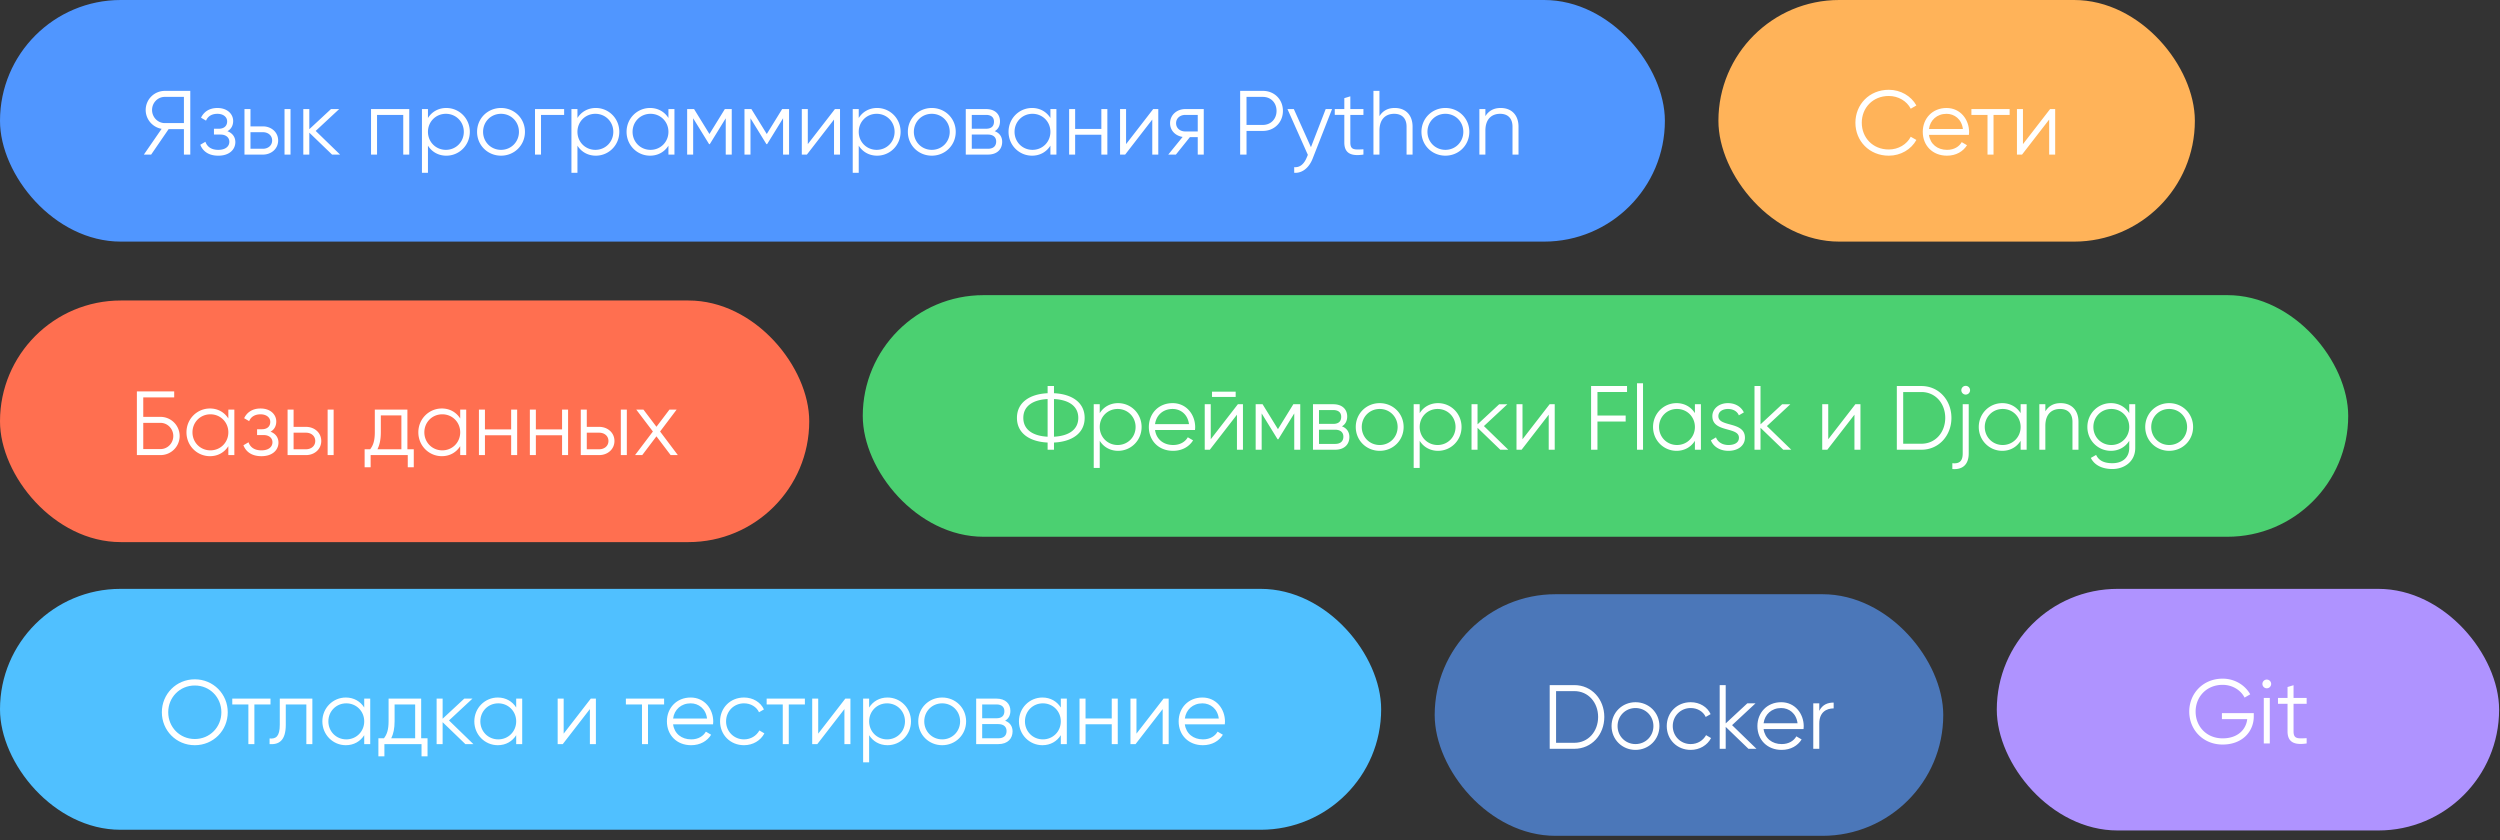 <svg xmlns="http://www.w3.org/2000/svg" width="467" height="157" fill="none"><rect width="100%" height="100%" fill="#333333" stroke="none"/><rect width="311" height="45.133" fill="#5096FF" rx="22.567"/><path fill="#fff" d="M35.545 16.977h-4.76a3.57 3.57 0 0 0-3.57 3.57c0 1.751 1.292 3.23 2.975 3.52l-3.315 4.81h1.36l3.264-4.76h2.856v4.76h1.19v-11.9Zm-4.76 6.018c-1.31 0-2.38-1.105-2.38-2.448 0-1.36 1.07-2.448 2.38-2.448h3.57v4.896h-3.57Zm11.698 1.513c.714-.39 1.07-1.088 1.07-1.904 0-1.292-1.07-2.43-2.94-2.43-1.564 0-2.567.764-3.06 1.818l.935.544c.357-.867 1.139-1.275 2.125-1.275 1.139 0 1.819.63 1.819 1.411 0 .85-.578 1.377-1.564 1.377h-.901v1.088h1.24c1.004 0 1.633.561 1.633 1.343 0 .85-.697 1.513-2.057 1.513-1.394 0-2.108-.646-2.414-1.513l-.952.561c.425 1.088 1.41 2.04 3.366 2.04 2.142 0 3.179-1.224 3.179-2.533 0-.935-.527-1.683-1.48-2.04Zm6.635-.9H46.79v-3.23h-1.122v8.5h3.451c1.547 0 2.84-1.072 2.84-2.636s-1.293-2.635-2.84-2.635Zm4.03-3.23v8.5h1.121v-8.5h-1.122Zm-4.03 7.411H46.79v-3.094h2.33c.917 0 1.716.578 1.716 1.547 0 .97-.799 1.547-1.717 1.547Zm14.407 1.088-4.556-4.42 4.386-4.08h-1.53l-4.046 3.757v-3.757h-1.122v8.5h1.122V24.78l4.25 4.097h1.496Zm12.923-8.5h-7.14v8.5h1.122v-7.412h4.896v7.412h1.122v-8.5Zm6.928-.204c-1.513 0-2.72.731-3.434 1.87v-1.666H78.82v11.9h1.122v-5.066c.714 1.14 1.921 1.87 3.434 1.87 2.397 0 4.386-1.938 4.386-4.454s-1.989-4.454-4.386-4.454Zm-.085 7.82c-1.887 0-3.349-1.479-3.349-3.366s1.462-3.366 3.35-3.366c1.886 0 3.348 1.48 3.348 3.366 0 1.887-1.462 3.366-3.349 3.366Zm10.298 1.088c2.482 0 4.471-1.938 4.471-4.454s-1.989-4.454-4.471-4.454-4.471 1.938-4.471 4.454 1.989 4.454 4.471 4.454Zm0-1.088c-1.887 0-3.349-1.479-3.349-3.366s1.462-3.366 3.349-3.366c1.887 0 3.349 1.48 3.349 3.366 0 1.887-1.462 3.366-3.349 3.366Zm11.789-7.616h-5.44v8.5h1.122v-7.412h4.318v-1.088Zm5.922-.204c-1.513 0-2.72.731-3.434 1.87v-1.666h-1.122v11.9h1.122v-5.066c.714 1.14 1.921 1.87 3.434 1.87 2.397 0 4.386-1.938 4.386-4.454s-1.989-4.454-4.386-4.454Zm-.085 7.82c-1.887 0-3.349-1.479-3.349-3.366s1.462-3.366 3.349-3.366c1.887 0 3.349 1.48 3.349 3.366 0 1.887-1.462 3.366-3.349 3.366Zm13.647-7.616v1.666c-.714-1.139-1.921-1.87-3.434-1.87-2.397 0-4.386 1.938-4.386 4.454s1.989 4.454 4.386 4.454c1.513 0 2.72-.73 3.434-1.87v1.666h1.122v-8.5h-1.122Zm-3.349 7.616c-1.887 0-3.349-1.479-3.349-3.366s1.462-3.366 3.349-3.366c1.887 0 3.349 1.48 3.349 3.366 0 1.887-1.462 3.366-3.349 3.366Zm15.176-7.616h-1.292l-2.873 4.658-2.873-4.658h-1.292v8.5h1.122v-6.783l2.975 4.828h.136l2.975-4.828v6.783h1.122v-8.5Zm10.708 0h-1.292l-2.873 4.658-2.873-4.658h-1.292v8.5h1.122v-6.783l2.975 4.828h.136l2.975-4.828v6.783h1.122v-8.5Zm8.566 0-5.066 6.545v-6.545h-1.122v8.5h.952l5.066-6.545v6.545h1.122v-8.5h-.952Zm7.881-.204c-1.513 0-2.72.731-3.434 1.87v-1.666h-1.122v11.9h1.122v-5.066c.714 1.14 1.921 1.87 3.434 1.87 2.397 0 4.386-1.938 4.386-4.454s-1.989-4.454-4.386-4.454Zm-.085 7.82c-1.887 0-3.349-1.479-3.349-3.366s1.462-3.366 3.349-3.366c1.887 0 3.349 1.48 3.349 3.366 0 1.887-1.462 3.366-3.349 3.366Zm10.298 1.088c2.482 0 4.471-1.938 4.471-4.454s-1.989-4.454-4.471-4.454-4.471 1.938-4.471 4.454 1.989 4.454 4.471 4.454Zm0-1.088c-1.887 0-3.349-1.479-3.349-3.366s1.462-3.366 3.349-3.366c1.887 0 3.349 1.48 3.349 3.366 0 1.887-1.462 3.366-3.349 3.366Zm11.754-3.485c.663-.39.986-1.037.986-1.853 0-1.292-.901-2.278-2.601-2.278h-3.791v8.5h4.131c1.802 0 2.669-1.07 2.669-2.38 0-.918-.476-1.649-1.394-1.989Zm-1.615-3.043c.969 0 1.479.476 1.479 1.258 0 .85-.493 1.326-1.479 1.326h-2.669v-2.584h2.669Zm.34 6.324h-3.009v-2.652h3.009c1.003 0 1.547.51 1.547 1.292 0 .85-.527 1.36-1.547 1.36Zm11.679-7.412v1.666c-.714-1.139-1.921-1.87-3.434-1.87-2.397 0-4.386 1.938-4.386 4.454s1.989 4.454 4.386 4.454c1.513 0 2.72-.73 3.434-1.87v1.666h1.122v-8.5h-1.122Zm-3.349 7.616c-1.887 0-3.349-1.479-3.349-3.366s1.462-3.366 3.349-3.366c1.887 0 3.349 1.48 3.349 3.366 0 1.887-1.462 3.366-3.349 3.366Zm12.865-7.616v3.706h-4.896v-3.706h-1.122v8.5h1.122v-3.706h4.896v3.706h1.122v-8.5h-1.122Zm9.683 0-5.066 6.545v-6.545h-1.122v8.5h.952l5.066-6.545v6.545h1.122v-8.5h-.952Zm9.444 0h-3.451c-1.547 0-2.839 1.071-2.839 2.635 0 1.394 1.02 2.363 2.346 2.567l-2.686 3.298h1.428l2.618-3.264h1.462v3.264h1.122v-8.5Zm-3.451 4.182c-.918 0-1.717-.578-1.717-1.547s.799-1.547 1.717-1.547h2.329v3.094h-2.329Zm14.501-7.582h-4.25v11.9h1.19v-4.42h3.06c2.142 0 3.74-1.615 3.74-3.74 0-2.142-1.598-3.74-3.74-3.74Zm0 6.358h-3.06V18.1h3.06c1.479 0 2.55 1.088 2.55 2.618 0 1.513-1.071 2.618-2.55 2.618Zm11.728-2.958-2.754 7.123-3.196-7.123h-1.19l3.808 8.551-.221.527c-.459 1.105-1.224 1.887-2.329 1.768v1.054c1.53.12 2.788-.986 3.434-2.618l3.638-9.282h-1.19Zm7.051 1.088v-1.088h-2.448v-2.38l-1.122.34v2.04h-1.785v1.088h1.785v5.151c0 2.04 1.275 2.601 3.57 2.261v-.986c-1.649.068-2.448.187-2.448-1.275v-5.15h2.448Zm5.848-1.292c-1.207 0-2.193.46-2.856 1.53v-4.726h-1.122v11.9h1.122v-4.454c0-2.278 1.258-3.162 2.754-3.162 1.479 0 2.312.884 2.312 2.397v5.22h1.122v-5.22c0-2.125-1.258-3.485-3.332-3.485Zm9.462 8.908c2.482 0 4.471-1.938 4.471-4.454s-1.989-4.454-4.471-4.454-4.471 1.938-4.471 4.454 1.989 4.454 4.471 4.454Zm0-1.088c-1.887 0-3.349-1.479-3.349-3.366s1.462-3.366 3.349-3.366c1.887 0 3.349 1.48 3.349 3.366 0 1.887-1.462 3.366-3.349 3.366Zm10.327-7.82c-1.207 0-2.193.46-2.856 1.53v-1.326h-1.122v8.5h1.122v-4.454c0-2.278 1.258-3.162 2.754-3.162 1.479 0 2.312.884 2.312 2.397v5.22h1.122v-5.22c0-2.125-1.258-3.485-3.332-3.485Z"/><rect width="258" height="45" y="110" fill="#50C0FF" rx="22.5"/><path fill="#fff" d="M36.388 139.204c3.468 0 6.154-2.754 6.154-6.154s-2.687-6.154-6.154-6.154c-3.468 0-6.154 2.754-6.154 6.154s2.685 6.154 6.154 6.154Zm0-1.156c-2.822 0-4.964-2.227-4.964-4.998 0-2.771 2.142-4.998 4.964-4.998 2.822 0 4.964 2.227 4.964 4.998 0 2.771-2.142 4.998-4.964 4.998Zm14.139-7.548h-7.14v1.088h3.009V139h1.122v-7.412h3.009V130.5Zm7.822 0h-6.086v4.879c0 2.159-.697 2.686-1.904 2.567V139c1.7.119 3.026-.595 3.026-3.621v-3.791h3.842V139h1.122v-8.5Zm9.687 0v1.666c-.714-1.139-1.921-1.87-3.434-1.87-2.397 0-4.386 1.938-4.386 4.454s1.989 4.454 4.386 4.454c1.513 0 2.72-.731 3.434-1.87V139h1.122v-8.5h-1.122Zm-3.35 7.616c-1.886 0-3.348-1.479-3.348-3.366s1.462-3.366 3.349-3.366c1.887 0 3.349 1.479 3.349 3.366s-1.462 3.366-3.35 3.366Zm13.988-.204V130.5h-6.086v4.199c0 1.666-.323 2.499-.867 3.213h-1.037v3.366h1.122V139h6.936v2.278h1.122v-3.366h-1.19Zm-5.593 0c.408-.816.629-1.819.629-3.213v-3.111h3.842v6.324H73.08ZM88.429 139l-4.556-4.42 4.386-4.08h-1.53l-4.046 3.757V130.5H81.56v8.5h1.122v-4.097l4.25 4.097h1.496Zm7.996-8.5v1.666c-.714-1.139-1.921-1.87-3.434-1.87-2.397 0-4.386 1.938-4.386 4.454s1.989 4.454 4.386 4.454c1.513 0 2.72-.731 3.434-1.87V139h1.122v-8.5h-1.122Zm-3.35 7.616c-1.886 0-3.348-1.479-3.348-3.366s1.462-3.366 3.349-3.366c1.887 0 3.349 1.479 3.349 3.366s-1.462 3.366-3.35 3.366Zm17.285-7.616-5.066 6.545V130.5h-1.122v8.5h.952l5.066-6.545V139h1.122v-8.5h-.952Zm13.695 0h-7.14v1.088h3.009V139h1.122v-7.412h3.009V130.5Zm4.962-.204c-2.635 0-4.437 1.955-4.437 4.454 0 2.567 1.836 4.454 4.522 4.454 1.717 0 3.026-.799 3.74-1.955l-.986-.578c-.459.816-1.394 1.445-2.737 1.445-1.802 0-3.145-1.071-3.383-2.805h7.463c.017-.17.034-.357.034-.527 0-2.329-1.615-4.488-4.216-4.488Zm0 1.088c1.462 0 2.822.969 3.06 2.839h-6.341c.221-1.666 1.496-2.839 3.281-2.839Zm9.962 7.82c1.666 0 3.111-.867 3.808-2.21l-.935-.544c-.544.986-1.581 1.666-2.873 1.666-1.887 0-3.349-1.479-3.349-3.366s1.462-3.366 3.349-3.366c1.275 0 2.346.663 2.805 1.666l.918-.527c-.612-1.343-2.04-2.227-3.723-2.227-2.567 0-4.471 1.938-4.471 4.454s1.904 4.454 4.471 4.454Zm11.373-8.704h-7.14v1.088h3.009V139h1.122v-7.412h3.009V130.5Zm7.555 0-5.066 6.545V130.5h-1.122v8.5h.952l5.066-6.545V139h1.122v-8.5h-.952Zm7.881-.204c-1.513 0-2.72.731-3.434 1.87V130.5h-1.122v11.9h1.122v-5.066c.714 1.139 1.921 1.87 3.434 1.87 2.397 0 4.386-1.938 4.386-4.454s-1.989-4.454-4.386-4.454Zm-.085 7.82c-1.887 0-3.349-1.479-3.349-3.366s1.462-3.366 3.349-3.366c1.887 0 3.349 1.479 3.349 3.366s-1.462 3.366-3.349 3.366ZM176 139.204c2.482 0 4.471-1.938 4.471-4.454s-1.989-4.454-4.471-4.454-4.471 1.938-4.471 4.454 1.989 4.454 4.471 4.454Zm0-1.088c-1.887 0-3.349-1.479-3.349-3.366s1.462-3.366 3.349-3.366c1.887 0 3.349 1.479 3.349 3.366s-1.462 3.366-3.349 3.366Zm11.755-3.485c.663-.391.986-1.037.986-1.853 0-1.292-.901-2.278-2.601-2.278h-3.791v8.5h4.131c1.802 0 2.669-1.071 2.669-2.38 0-.918-.476-1.649-1.394-1.989Zm-1.615-3.043c.969 0 1.479.476 1.479 1.258 0 .85-.493 1.326-1.479 1.326h-2.669v-2.584h2.669Zm.34 6.324h-3.009v-2.652h3.009c1.003 0 1.547.51 1.547 1.292 0 .85-.527 1.36-1.547 1.36Zm11.679-7.412v1.666c-.714-1.139-1.921-1.87-3.434-1.87-2.397 0-4.386 1.938-4.386 4.454s1.989 4.454 4.386 4.454c1.513 0 2.72-.731 3.434-1.87V139h1.122v-8.5h-1.122Zm-3.349 7.616c-1.887 0-3.349-1.479-3.349-3.366s1.462-3.366 3.349-3.366c1.887 0 3.349 1.479 3.349 3.366s-1.462 3.366-3.349 3.366Zm12.865-7.616v3.706h-4.896V130.5h-1.122v8.5h1.122v-3.706h4.896V139h1.122v-8.5h-1.122Zm9.682 0-5.066 6.545V130.5h-1.122v8.5h.952l5.066-6.545V139h1.122v-8.5h-.952Zm7.252-.204c-2.635 0-4.437 1.955-4.437 4.454 0 2.567 1.836 4.454 4.522 4.454 1.717 0 3.026-.799 3.74-1.955l-.986-.578c-.459.816-1.394 1.445-2.737 1.445-1.802 0-3.145-1.071-3.383-2.805h7.463c.017-.17.034-.357.034-.527 0-2.329-1.615-4.488-4.216-4.488Zm0 1.088c1.462 0 2.822.969 3.06 2.839h-6.341c.221-1.666 1.496-2.839 3.281-2.839Z"/><rect width="151.165" height="45.133" y="56.133" fill="#FF6F50" rx="22.567"/><path fill="#fff" d="M29.99 77.87h-3.23v-3.638h5.78V73.11h-6.97v11.9h4.42a3.57 3.57 0 0 0 3.57-3.57 3.58 3.58 0 0 0-3.57-3.57Zm0 6.018h-3.23v-4.896h3.23c1.308 0 2.38 1.105 2.38 2.448 0 1.36-1.072 2.448-2.38 2.448Zm12.664-7.378v1.666c-.715-1.139-1.922-1.87-3.435-1.87-2.397 0-4.386 1.938-4.386 4.454s1.99 4.454 4.386 4.454c1.514 0 2.72-.73 3.434-1.87v1.666h1.123v-8.5h-1.123Zm-3.35 7.616c-1.887 0-3.349-1.479-3.349-3.366s1.462-3.366 3.35-3.366c1.886 0 3.349 1.48 3.349 3.366 0 1.887-1.463 3.366-3.35 3.366Zm11.233-3.485c.714-.39 1.071-1.088 1.071-1.904 0-1.292-1.07-2.43-2.94-2.43-1.565 0-2.568.764-3.06 1.818l.934.544c.357-.867 1.14-1.275 2.125-1.275 1.14 0 1.82.63 1.82 1.411 0 .85-.579 1.377-1.565 1.377h-.9v1.088h1.24c1.003 0 1.632.561 1.632 1.343 0 .85-.697 1.513-2.057 1.513-1.394 0-2.108-.646-2.414-1.513l-.952.561c.425 1.088 1.411 2.04 3.366 2.04 2.142 0 3.18-1.224 3.18-2.533 0-.935-.528-1.683-1.48-2.04Zm6.635-.9h-2.329v-3.23h-1.122v8.5h3.451c1.547 0 2.84-1.072 2.84-2.636s-1.293-2.635-2.84-2.635Zm4.03-3.23v8.5h1.121v-8.5h-1.122Zm-4.03 7.411h-2.329v-3.094h2.33c.917 0 1.716.578 1.716 1.547 0 .97-.799 1.547-1.717 1.547Zm18.93 0V76.51h-6.086v4.2c0 1.665-.323 2.498-.867 3.212h-1.037v3.366h1.122V85.01h6.936v2.278h1.122v-3.366h-1.19Zm-5.593 0c.408-.816.629-1.819.629-3.213V77.6h3.842v6.323h-4.471Zm15.458-7.412v1.666c-.714-1.139-1.921-1.87-3.434-1.87-2.397 0-4.386 1.938-4.386 4.454s1.989 4.454 4.386 4.454c1.513 0 2.72-.73 3.434-1.87v1.666h1.122v-8.5h-1.122Zm-3.349 7.616c-1.887 0-3.349-1.479-3.349-3.366s1.462-3.366 3.349-3.366c1.887 0 3.349 1.48 3.349 3.366 0 1.887-1.462 3.366-3.349 3.366Zm12.865-7.616v3.706h-4.896V76.51h-1.122v8.5h1.122v-3.706h4.896v3.706h1.122v-8.5h-1.122Zm9.512 0v3.706h-4.896V76.51h-1.122v8.5h1.122v-3.706h4.896v3.706h1.122v-8.5h-1.122Zm6.946 3.23h-2.329v-3.23h-1.122v8.5h3.451c1.547 0 2.839-1.07 2.839-2.635 0-1.564-1.292-2.635-2.839-2.635Zm4.029-3.23v8.5h1.122v-8.5h-1.122Zm-4.029 7.412h-2.329v-3.094h2.329c.918 0 1.717.578 1.717 1.547 0 .97-.799 1.547-1.717 1.547Zm14.679 1.088-3.315-4.403 3.094-4.097h-1.343l-2.431 3.213-2.431-3.213h-1.343l3.111 4.097-3.332 4.403h1.343l2.652-3.502 2.652 3.502h1.343Z"/><rect width="95" height="45.133" x="268" y="111" fill="#4B77B9" rx="22.567"/><path fill="#fff" d="M294.074 127.977h-4.59v11.9h4.59c3.281 0 5.61-2.669 5.61-5.95s-2.329-5.95-5.61-5.95Zm0 10.778h-3.4v-9.656h3.4c2.652 0 4.454 2.159 4.454 4.828 0 2.669-1.802 4.828-4.454 4.828Zm11.436 1.326c2.482 0 4.471-1.938 4.471-4.454s-1.989-4.454-4.471-4.454-4.471 1.938-4.471 4.454 1.989 4.454 4.471 4.454Zm0-1.088c-1.887 0-3.349-1.479-3.349-3.366s1.462-3.366 3.349-3.366c1.887 0 3.349 1.479 3.349 3.366s-1.462 3.366-3.349 3.366Zm10.31 1.088c1.666 0 3.111-.867 3.808-2.21l-.935-.544c-.544.986-1.581 1.666-2.873 1.666-1.887 0-3.349-1.479-3.349-3.366s1.462-3.366 3.349-3.366c1.275 0 2.346.663 2.805 1.666l.918-.527c-.612-1.343-2.04-2.227-3.723-2.227-2.567 0-4.471 1.938-4.471 4.454s1.904 4.454 4.471 4.454Zm12.287-.204-4.556-4.42 4.386-4.08h-1.53l-4.046 3.757v-7.157h-1.122v11.9h1.122v-4.097l4.25 4.097h1.496Zm4.613-8.704c-2.635 0-4.437 1.955-4.437 4.454 0 2.567 1.836 4.454 4.522 4.454 1.717 0 3.026-.799 3.74-1.955l-.986-.578c-.459.816-1.394 1.445-2.737 1.445-1.802 0-3.145-1.071-3.383-2.805h7.463c.017-.17.034-.357.034-.527 0-2.329-1.615-4.488-4.216-4.488Zm0 1.088c1.462 0 2.822.969 3.06 2.839h-6.341c.221-1.666 1.496-2.839 3.281-2.839Zm7.122.527v-1.411h-1.122v8.5h1.122v-4.726c0-2.108 1.326-2.822 2.686-2.822v-1.088c-1.088 0-2.091.357-2.686 1.547Z"/><rect width="277.481" height="45.133" x="161.165" y="55.133" fill="#4BD071" rx="22.567"/><path fill="#fff" d="M202.614 78.06c0-2.89-2.397-4.454-5.729-4.607V72.11h-1.19v1.343c-3.332.153-5.729 1.717-5.729 4.607s2.397 4.454 5.729 4.607v1.343h1.19v-1.343c3.332-.153 5.729-1.717 5.729-4.607Zm-11.458 0c0-2.26 1.87-3.383 4.539-3.519v7.038c-2.669-.136-4.539-1.258-4.539-3.519Zm5.729 3.52V74.54c2.669.136 4.539 1.258 4.539 3.52 0 2.26-1.87 3.382-4.539 3.518Zm11.98-6.274c-1.513 0-2.72.731-3.434 1.87V75.51h-1.122v11.9h1.122v-5.066c.714 1.14 1.921 1.87 3.434 1.87 2.397 0 4.386-1.938 4.386-4.454s-1.989-4.454-4.386-4.454Zm-.085 7.82c-1.887 0-3.349-1.479-3.349-3.366s1.462-3.366 3.349-3.366c1.887 0 3.349 1.48 3.349 3.366 0 1.887-1.462 3.366-3.349 3.366Zm10.263-7.82c-2.635 0-4.437 1.955-4.437 4.454 0 2.567 1.836 4.454 4.522 4.454 1.717 0 3.026-.799 3.74-1.955l-.986-.578c-.459.816-1.394 1.445-2.737 1.445-1.802 0-3.145-1.07-3.383-2.805h7.463c.017-.17.034-.357.034-.527 0-2.329-1.615-4.488-4.216-4.488Zm0 1.088c1.462 0 2.822.97 3.06 2.84h-6.341c.221-1.667 1.496-2.84 3.281-2.84Zm7.361-2.244h4.42v-.986h-4.42v.986Zm4.828 1.36-5.066 6.545V75.51h-1.122v8.5h.952l5.066-6.545v6.545h1.122v-8.5h-.952Zm11.655 0h-1.292l-2.873 4.658-2.873-4.658h-1.292v8.5h1.122v-6.783l2.975 4.828h.136l2.975-4.828v6.783h1.122v-8.5Zm7.784 4.131c.663-.39.986-1.037.986-1.853 0-1.292-.901-2.278-2.601-2.278h-3.791v8.5h4.131c1.802 0 2.669-1.07 2.669-2.38 0-.918-.476-1.649-1.394-1.989Zm-1.615-3.043c.969 0 1.479.476 1.479 1.258 0 .85-.493 1.326-1.479 1.326h-2.669v-2.584h2.669Zm.34 6.324h-3.009V80.27h3.009c1.003 0 1.547.51 1.547 1.292 0 .85-.527 1.36-1.547 1.36Zm8.33 1.292c2.482 0 4.471-1.938 4.471-4.454s-1.989-4.454-4.471-4.454-4.471 1.938-4.471 4.454 1.989 4.454 4.471 4.454Zm0-1.088c-1.887 0-3.349-1.479-3.349-3.366s1.462-3.366 3.349-3.366c1.887 0 3.349 1.48 3.349 3.366 0 1.887-1.462 3.366-3.349 3.366Zm10.904-7.82c-1.513 0-2.72.731-3.434 1.87V75.51h-1.122v11.9h1.122v-5.066c.714 1.14 1.921 1.87 3.434 1.87 2.397 0 4.386-1.938 4.386-4.454s-1.989-4.454-4.386-4.454Zm-.085 7.82c-1.887 0-3.349-1.479-3.349-3.366s1.462-3.366 3.349-3.366c1.887 0 3.349 1.48 3.349 3.366 0 1.887-1.462 3.366-3.349 3.366Zm13.205.884-4.556-4.42 4.386-4.08h-1.53l-4.046 3.757V75.51h-1.122v8.5h1.122v-4.097l4.25 4.097h1.496Zm7.72-8.5-5.066 6.545V75.51h-1.122v8.5h.952l5.066-6.545v6.545h1.122v-8.5h-.952Zm14.46-2.278V72.11h-6.715v11.9h1.19v-5.27h5.27v-1.122h-5.27v-4.386h5.525Zm1.864 10.778h1.122V71.6h-1.122v12.41Zm10.813-8.5v1.666c-.714-1.139-1.921-1.87-3.434-1.87-2.397 0-4.386 1.938-4.386 4.454s1.989 4.454 4.386 4.454c1.513 0 2.72-.73 3.434-1.87v1.666h1.122v-8.5h-1.122Zm-3.349 7.616c-1.887 0-3.349-1.479-3.349-3.366s1.462-3.366 3.349-3.366c1.887 0 3.349 1.48 3.349 3.366 0 1.887-1.462 3.366-3.349 3.366Zm7.731-5.389c0-.918.901-1.343 1.785-1.343.816 0 1.683.323 2.04 1.19l.935-.544c-.493-1.054-1.581-1.734-2.975-1.734-1.7 0-2.907 1.071-2.907 2.431 0 3.128 4.964 1.921 4.964 4.03 0 1.002-.952 1.36-1.955 1.36-1.139 0-2.023-.562-2.329-1.429l-.952.561c.425 1.088 1.581 1.955 3.281 1.955 1.819 0 3.077-1.003 3.077-2.448 0-3.128-4.964-1.92-4.964-4.029Zm13.62 6.273-4.556-4.42 4.386-4.08h-1.53l-4.046 3.757V72.11h-1.122v11.9h1.122v-4.097l4.25 4.097h1.496Zm11.971-8.5-5.066 6.545V75.51h-1.122v8.5h.952l5.066-6.545v6.545h1.122v-8.5h-.952Zm12.335-3.4h-4.59v11.9h4.59c3.281 0 5.61-2.669 5.61-5.95 0-3.28-2.329-5.95-5.61-5.95Zm0 10.778h-3.4v-9.656h3.4c2.652 0 4.454 2.16 4.454 4.828 0 2.67-1.802 4.828-4.454 4.828Zm8.278-10.812a.816.816 0 1 0 0 1.633.816.816 0 0 0 0-1.633Zm-.561 12.614c0 1.462-.629 1.972-1.938 1.836v1.088c1.955.17 3.06-.884 3.06-2.924v-9.18h-1.122v9.18Zm10.82-9.18v1.666c-.714-1.139-1.921-1.87-3.434-1.87-2.397 0-4.386 1.938-4.386 4.454s1.989 4.454 4.386 4.454c1.513 0 2.72-.73 3.434-1.87v1.666h1.122v-8.5h-1.122Zm-3.349 7.616c-1.887 0-3.349-1.479-3.349-3.366s1.462-3.366 3.349-3.366c1.887 0 3.349 1.48 3.349 3.366 0 1.887-1.462 3.366-3.349 3.366Zm10.824-7.82c-1.207 0-2.193.46-2.856 1.53V75.51h-1.122v8.5h1.122v-4.454c0-2.278 1.258-3.162 2.754-3.162 1.479 0 2.312.884 2.312 2.397v5.22h1.122v-5.22c0-2.125-1.258-3.485-3.332-3.485Zm12.812.204v1.666c-.714-1.139-1.921-1.87-3.434-1.87-2.397 0-4.386 1.938-4.386 4.454s1.989 4.454 4.386 4.454c1.513 0 2.72-.73 3.434-1.87v1.326c0 1.734-1.173 2.856-3.145 2.856-1.836 0-2.618-.68-3.043-1.547l-.986.561c.663 1.326 2.074 2.074 4.029 2.074 2.193 0 4.267-1.36 4.267-3.944v-8.16h-1.122Zm-3.349 7.616c-1.887 0-3.349-1.479-3.349-3.366s1.462-3.366 3.349-3.366c1.887 0 3.349 1.48 3.349 3.366 0 1.887-1.462 3.366-3.349 3.366Zm10.808 1.088c2.482 0 4.471-1.938 4.471-4.454s-1.989-4.454-4.471-4.454-4.471 1.938-4.471 4.454 1.989 4.454 4.471 4.454Zm0-1.088c-1.887 0-3.349-1.479-3.349-3.366s1.462-3.366 3.349-3.366c1.887 0 3.349 1.48 3.349 3.366 0 1.887-1.462 3.366-3.349 3.366Z"/><rect width="89" height="45.133" x="321" fill="#FFB359" rx="22.567"/><path fill="#fff" d="M352.829 29.081c2.227 0 4.182-1.173 5.151-2.94l-1.054-.596c-.731 1.428-2.312 2.38-4.097 2.38-3.009 0-5.049-2.227-5.049-4.998 0-2.77 2.04-4.998 5.049-4.998 1.785 0 3.366.952 4.097 2.38l1.054-.612c-.986-1.768-2.941-2.924-5.151-2.924-3.655 0-6.239 2.754-6.239 6.154s2.584 6.154 6.239 6.154Zm10.782-8.908c-2.635 0-4.437 1.955-4.437 4.454 0 2.567 1.836 4.454 4.522 4.454 1.717 0 3.026-.799 3.74-1.955l-.986-.578c-.459.816-1.394 1.445-2.737 1.445-1.802 0-3.145-1.07-3.383-2.805h7.463c.017-.17.034-.357.034-.527 0-2.329-1.615-4.488-4.216-4.488Zm0 1.088c1.462 0 2.822.97 3.06 2.84h-6.341c.221-1.667 1.496-2.84 3.281-2.84Zm11.789-.884h-7.14v1.088h3.009v7.412h1.122v-7.412h3.009v-1.088Zm7.555 0-5.066 6.545v-6.545h-1.122v8.5h.952l5.066-6.545v6.545h1.122v-8.5h-.952Z"/><rect width="93.833" height="45.133" x="373" y="110" fill="#AF93FF" rx="22.567"/><path fill="#fff" d="M421.004 133.216h-5.95v1.122h4.726c-.221 1.989-1.819 3.587-4.59 3.587-3.009 0-5.049-2.227-5.049-4.998 0-2.771 2.04-4.998 5.049-4.998 1.785 0 3.366.952 4.097 2.38l1.054-.612c-.986-1.751-2.924-2.924-5.151-2.924-3.655 0-6.239 2.754-6.239 6.154s2.584 6.154 6.239 6.154 5.814-2.414 5.814-5.253v-.612Zm2.432-4.641a.816.816 0 1 0 0-1.632.816.816 0 0 0 0 1.632Zm-.561 10.302h1.122v-8.5h-1.122v8.5Zm8.008-7.412v-1.088h-2.448v-2.38l-1.122.34v2.04h-1.785v1.088h1.785v5.151c0 2.04 1.275 2.601 3.57 2.261v-.986c-1.649.068-2.448.187-2.448-1.275v-5.151h2.448Z"/></svg>